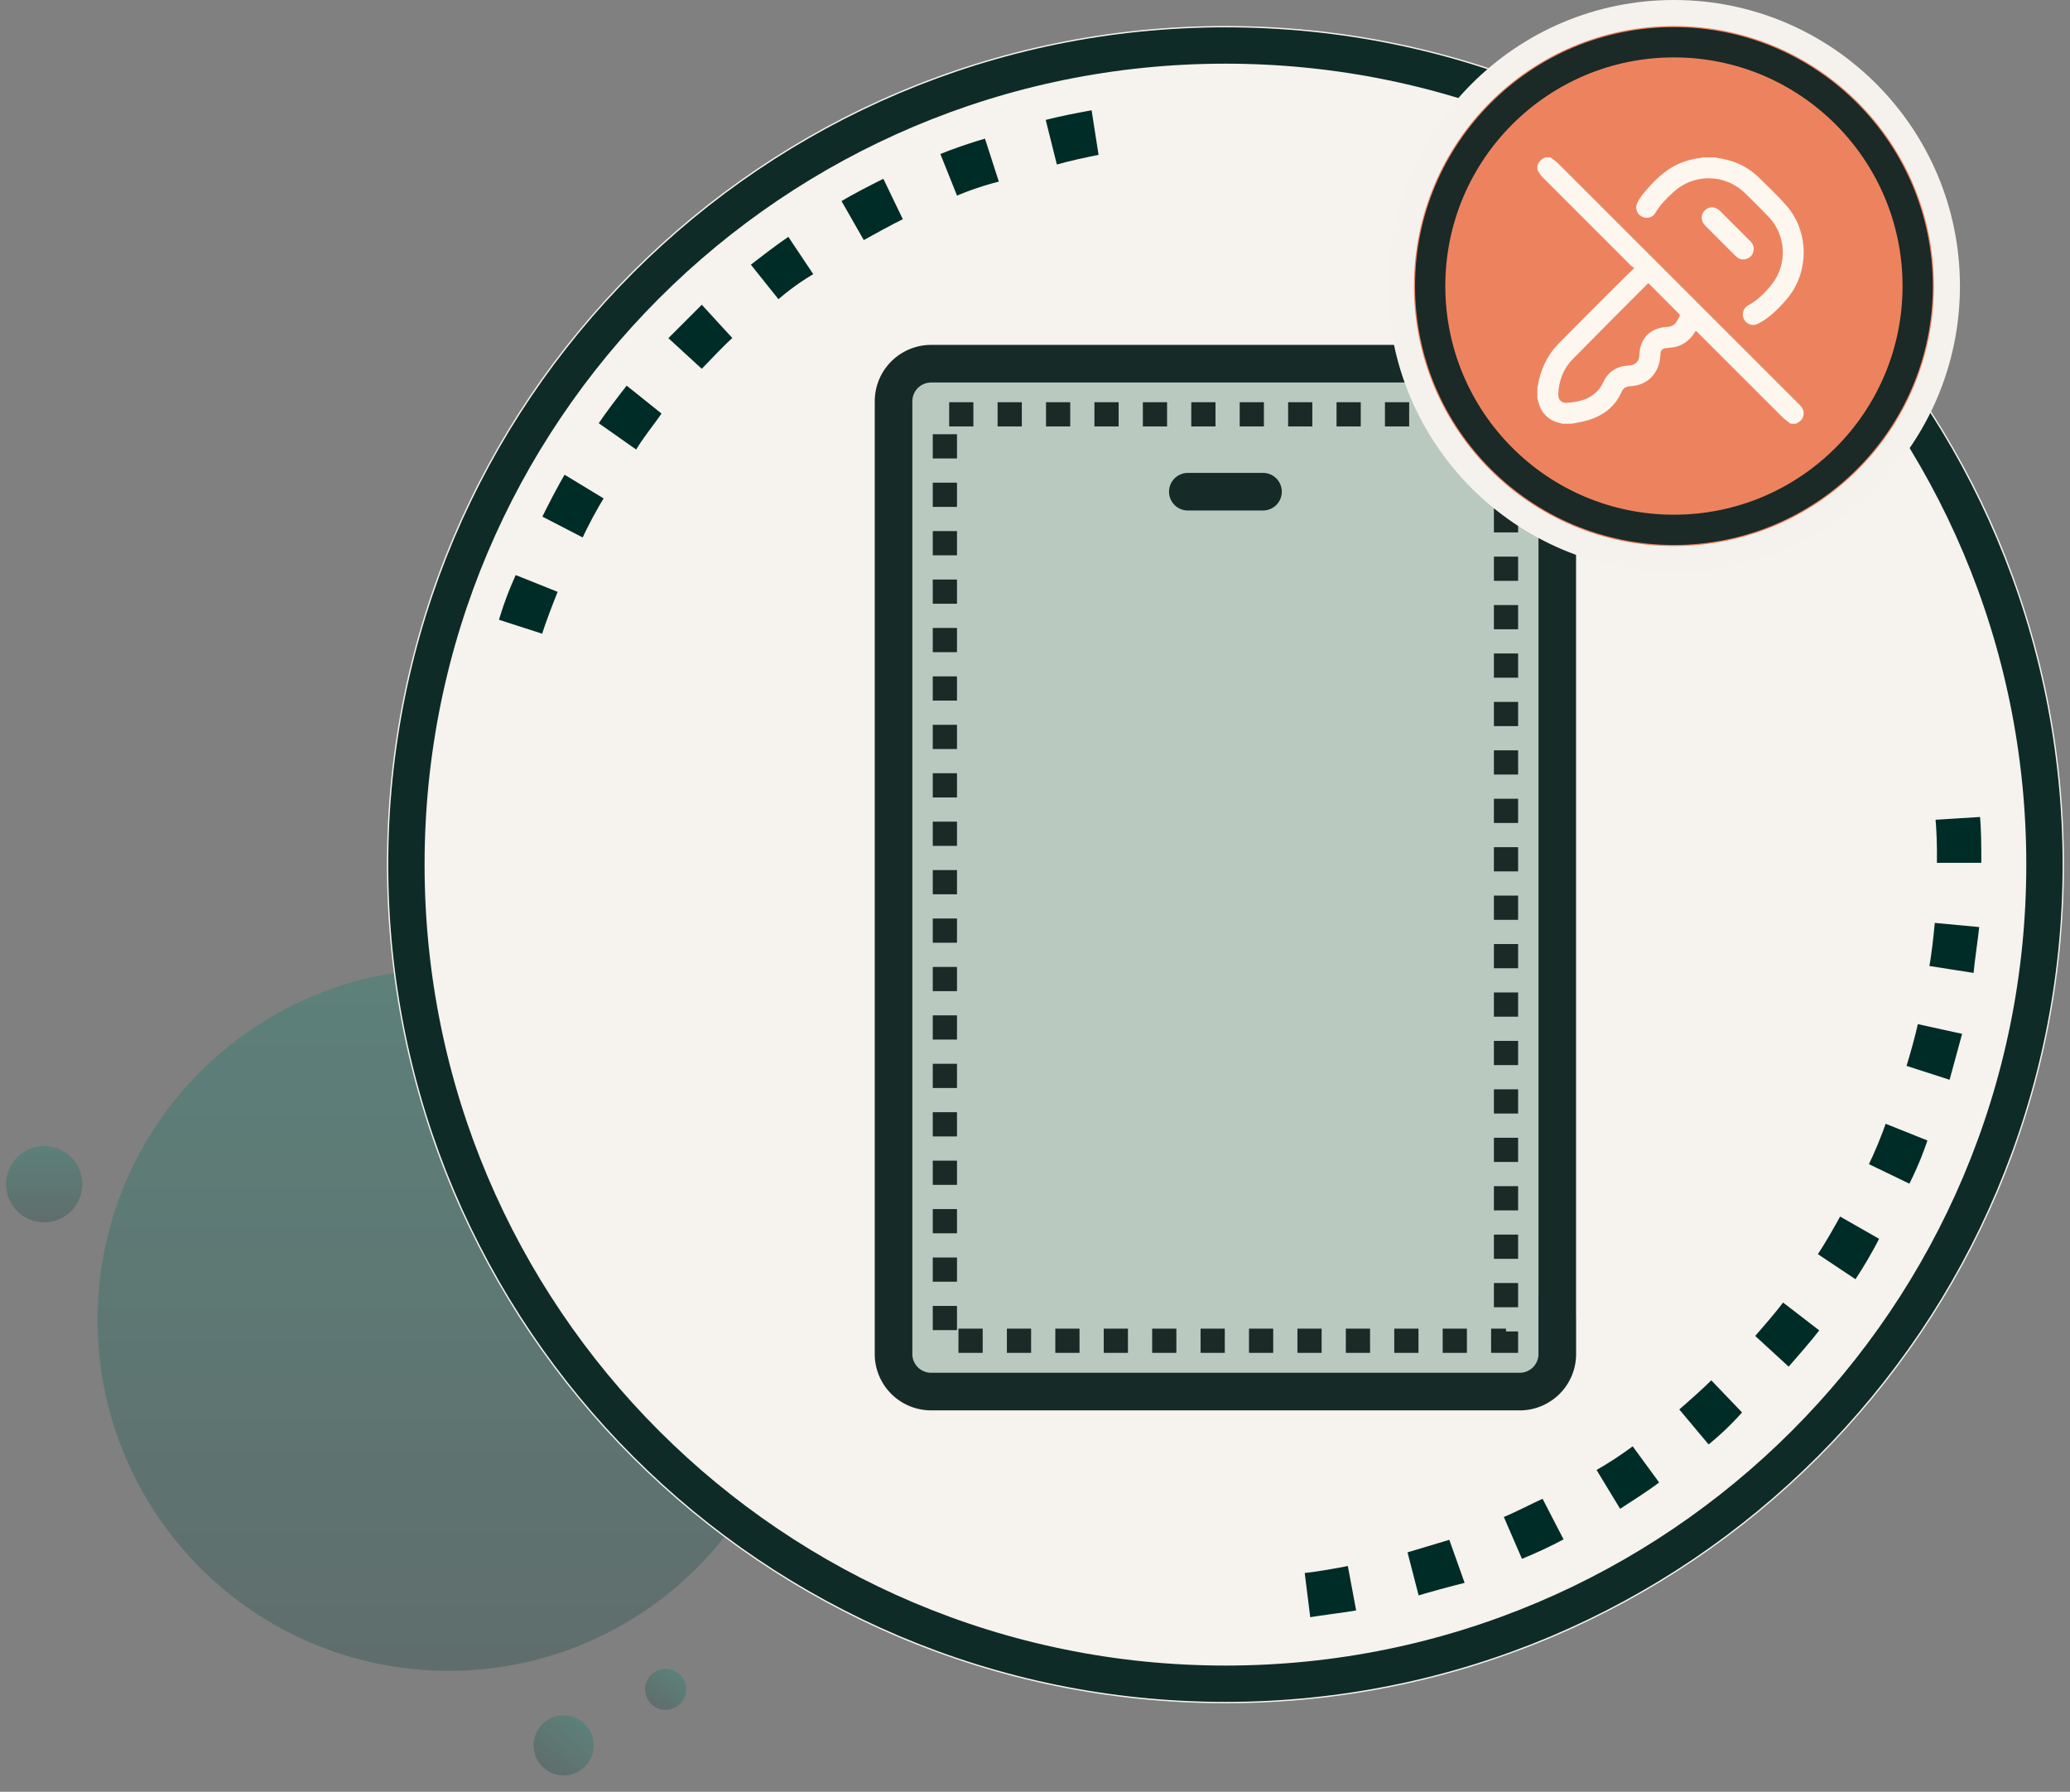 <svg width="171" height="148" viewBox="0 0 171 148" fill="none" xmlns="http://www.w3.org/2000/svg">
<rect x="0" y="0" width="171" height="148" fill="#808080" stroke="none"/>
<g opacity="0.272">
<path d="M37.055 138.011C53.068 138.011 66.048 125.031 66.048 109.018C66.048 93.006 53.068 80.025 37.055 80.025C21.043 80.025 8.062 93.006 8.062 109.018C8.062 125.031 21.043 138.011 37.055 138.011Z" fill="url(#paint0_linear_3633_3600)"/>
<path d="M44.999 146.098C45.381 146.407 45.846 146.596 46.335 146.641C46.825 146.686 47.316 146.585 47.748 146.35C48.18 146.116 48.532 145.759 48.761 145.324C48.99 144.889 49.084 144.396 49.033 143.907C48.981 143.419 48.786 142.956 48.472 142.579C48.158 142.201 47.738 141.925 47.267 141.786C46.796 141.646 46.294 141.65 45.825 141.796C45.356 141.941 44.94 142.223 44.631 142.605C44.217 143.117 44.023 143.773 44.092 144.428C44.161 145.083 44.487 145.683 44.999 146.098Z" fill="url(#paint1_linear_3633_3600)"/>
<path d="M53.922 140.853C54.182 141.064 54.5 141.193 54.834 141.224C55.168 141.255 55.503 141.186 55.798 141.026C56.093 140.866 56.333 140.622 56.489 140.325C56.646 140.029 56.71 139.692 56.675 139.359C56.641 139.025 56.508 138.709 56.293 138.452C56.079 138.194 55.793 138.005 55.471 137.91C55.15 137.814 54.807 137.816 54.487 137.916C54.167 138.015 53.883 138.207 53.672 138.467C53.389 138.817 53.256 139.265 53.303 139.712C53.35 140.159 53.572 140.57 53.922 140.853Z" fill="url(#paint2_linear_3633_3600)"/>
<path d="M3.65 100.962C4.273 100.962 4.882 100.777 5.4 100.431C5.918 100.085 6.322 99.593 6.56 99.017C6.798 98.442 6.861 97.808 6.739 97.197C6.618 96.586 6.318 96.025 5.877 95.585C5.437 95.144 4.875 94.844 4.264 94.723C3.653 94.601 3.02 94.663 2.444 94.902C1.869 95.14 1.377 95.544 1.031 96.062C0.685 96.58 0.5 97.189 0.5 97.812C0.5 98.647 0.832 99.448 1.423 100.039C2.013 100.63 2.814 100.962 3.65 100.962Z" fill="url(#paint3_linear_3633_3600)"/>
</g>
<path d="M101.231 140.685C139.487 140.685 170.5 109.672 170.5 71.416C170.5 33.16 139.487 2.147 101.231 2.147C62.975 2.147 31.963 33.16 31.963 71.416C31.963 109.672 62.975 140.685 101.231 140.685Z" fill="#F6F2ED"/>
<path d="M101.232 139.074C138.598 139.074 168.89 108.783 168.89 71.416C168.89 34.05 138.598 3.759 101.232 3.759C63.866 3.759 33.574 34.05 33.574 71.416C33.574 108.783 63.866 139.074 101.232 139.074Z" stroke="#0E2B27" stroke-width="3"/>
<path d="M107.936 133.989L107.39 129.622C108.755 129.485 110.256 129.212 111.621 128.94L112.44 133.307C110.937 133.579 109.436 133.717 107.936 133.989ZM116.943 132.215L115.85 127.985L119.944 126.756L121.448 130.987C119.809 131.396 118.307 131.806 116.943 132.215ZM125.541 129.208L123.766 125.114C125.131 124.569 126.36 123.886 127.587 123.34L129.634 127.298C128.309 128.018 126.942 128.657 125.541 129.212V129.208ZM133.726 125.118L131.406 121.297C132.638 120.603 133.822 119.828 134.95 118.977L137.543 122.521C136.322 123.48 134.957 124.299 133.726 125.118ZM141.095 119.795L138.237 116.383C139.329 115.428 140.42 114.473 141.376 113.517L144.383 116.656C143.39 117.804 142.29 118.855 141.099 119.795H141.095ZM147.783 113.381L144.507 110.374C145.463 109.281 146.418 108.19 147.237 107.098L150.781 109.828C149.835 111.061 148.741 112.289 147.786 113.381H147.783ZM153.378 106.148L149.693 103.692C150.512 102.463 151.197 101.235 151.877 100.007L155.698 102.19C155.006 103.555 154.232 104.877 153.379 106.148H153.378ZM157.882 98.232L153.925 96.321C154.553 95.037 155.101 93.715 155.564 92.363L159.658 94C159.186 95.457 158.594 96.873 157.889 98.233L157.882 98.232ZM161.294 89.634L157.064 88.269C157.473 86.904 157.883 85.539 158.156 84.175L162.522 85.131L161.294 89.634ZM163.341 80.763L158.973 80.081C159.246 78.716 159.382 77.215 159.519 75.85L163.886 76.259C163.753 77.624 163.48 79.261 163.344 80.764L163.341 80.763ZM164.023 71.62H159.656V71.206C159.679 69.931 159.633 68.656 159.52 67.385L163.887 67.112C164.024 68.477 164.024 69.842 164.024 71.206L164.023 71.62ZM45.019 52.786L40.789 51.421C41.214 49.923 41.762 48.462 42.427 47.053L46.521 48.691C45.976 50.056 45.429 51.421 45.019 52.786ZM48.295 44.87L44.337 42.823C45.019 41.458 45.702 40.093 46.521 38.73L50.342 41.049C49.583 42.28 48.898 43.556 48.295 44.87ZM52.662 37.637L48.978 35.044C49.796 33.815 50.752 32.588 51.708 31.359L55.12 34.089C54.301 35.316 53.344 36.411 52.662 37.637ZM57.985 30.95L54.709 27.943L57.985 24.667L60.992 27.943C59.896 28.902 58.94 29.994 57.985 30.95ZM64.263 25.218L61.534 21.805C62.763 20.85 63.99 19.895 65.219 19.076L67.679 22.761C66.456 23.455 65.31 24.279 64.263 25.218ZM71.223 20.302L69.04 16.481C70.405 15.662 71.77 14.977 73.134 14.297L75.045 18.261C73.68 18.939 72.452 19.622 71.223 20.302ZM78.865 16.617L77.228 12.523C78.654 11.941 80.112 11.439 81.595 11.02L82.96 15.25C81.557 15.583 80.187 16.041 78.866 16.619L78.865 16.617ZM87.054 14.024L85.962 9.656C87.465 9.247 88.969 8.974 90.466 8.7L91.148 13.068C89.784 13.344 88.419 13.617 87.054 14.027V14.024Z" fill="#002C27" stroke="#F6F2ED" stroke-width="0.7"/>
<path opacity="0.3" d="M75.792 29.598H126.664C127.291 29.598 127.892 29.847 128.335 30.29C128.778 30.733 129.027 31.334 129.027 31.96V111.216C129.027 111.843 128.778 112.444 128.335 112.887C127.892 113.33 127.291 113.579 126.664 113.579H75.792C75.166 113.579 74.565 113.33 74.122 112.887C73.679 112.444 73.43 111.843 73.43 111.216V31.96C73.43 31.334 73.679 30.733 74.122 30.29C74.565 29.847 75.166 29.598 75.792 29.598Z" fill="#2D6759"/>
<path d="M128.643 110.412C129.055 110.412 129.45 110.249 129.741 109.957C130.032 109.666 130.196 109.271 130.196 108.859V33.146C130.196 31.924 129.717 30.752 128.861 29.88C128.004 29.009 126.84 28.509 125.619 28.487H76.92C75.685 28.487 74.5 28.978 73.626 29.852C72.752 30.726 72.262 31.91 72.262 33.146V111.992C72.302 113.2 72.811 114.346 73.68 115.186C74.549 116.026 75.711 116.496 76.92 116.495H125.697C126.892 116.455 128.026 115.957 128.864 115.105C129.703 114.252 130.181 113.11 130.2 111.915V108.731C130.2 108.527 130.16 108.325 130.082 108.136C130.003 107.948 129.889 107.776 129.744 107.632C129.599 107.488 129.428 107.373 129.239 107.296C129.05 107.218 128.847 107.178 128.643 107.179L127.09 107.133V111.915C127.071 112.3 126.91 112.664 126.637 112.937C126.364 113.21 126 113.371 125.615 113.39H76.92C76.522 113.391 76.138 113.238 75.849 112.963C75.56 112.688 75.387 112.313 75.368 111.915V33.146C75.368 32.734 75.531 32.339 75.822 32.048C76.114 31.757 76.509 31.593 76.92 31.593H125.697C126.081 31.632 126.437 31.813 126.695 32.1C126.954 32.387 127.095 32.76 127.093 33.146V108.858C127.093 109.27 127.256 109.664 127.547 109.956C127.837 110.247 128.232 110.411 128.643 110.412Z" fill="#162A27"/>
<path d="M104.336 42.166C104.748 42.166 105.143 42.003 105.434 41.712C105.725 41.42 105.889 41.025 105.889 40.614C105.889 40.202 105.725 39.807 105.434 39.515C105.143 39.224 104.748 39.06 104.336 39.06H98.125C97.921 39.06 97.719 39.101 97.531 39.179C97.343 39.257 97.171 39.371 97.027 39.515C96.883 39.66 96.769 39.831 96.691 40.019C96.612 40.208 96.572 40.41 96.572 40.614C96.572 40.817 96.612 41.019 96.691 41.208C96.769 41.396 96.883 41.567 97.027 41.712C97.171 41.856 97.343 41.97 97.531 42.048C97.719 42.126 97.921 42.166 98.125 42.166H104.336Z" fill="#162A27"/>
<path d="M124.41 34.223H78.055V110.745H124.41V34.223Z" stroke="#1B2927" stroke-width="2" stroke-dasharray="2 2"/>
<path d="M138.283 47.253C151.331 47.253 161.909 36.675 161.909 23.627C161.909 10.578 151.331 0 138.283 0C125.234 0 114.656 10.578 114.656 23.627C114.656 36.675 125.234 47.253 138.283 47.253Z" fill="#F5F2ED"/>
<path d="M138.281 45.106C150.144 45.106 159.76 35.489 159.76 23.627C159.76 11.765 150.144 2.148 138.281 2.148C126.419 2.148 116.803 11.765 116.803 23.627C116.803 35.489 126.419 45.106 138.281 45.106Z" fill="#ED835E"/>
<path d="M138.281 43.764C149.402 43.764 158.417 34.748 158.417 23.627C158.417 12.507 149.402 3.491 138.281 3.491C127.16 3.491 118.145 12.507 118.145 23.627C118.145 34.748 127.16 43.764 138.281 43.764Z" stroke="#1B2927" stroke-width="2.5"/>
<g clip-path="url(#clip0_3633_3600)">
<path d="M128.074 13C128.291 13.168 128.533 13.314 128.723 13.506C135.362 20.139 142 26.774 148.636 33.412C148.811 33.588 148.966 33.77 148.994 34.028C149.037 34.425 148.844 34.758 148.477 34.929C148.435 34.95 148.395 34.977 148.354 35H147.924C147.698 34.822 147.451 34.663 147.249 34.462C144.915 32.138 142.586 29.81 140.261 27.479C140.208 27.426 140.152 27.377 140.089 27.321C140.008 27.442 139.944 27.545 139.873 27.643C139.499 28.159 139.007 28.515 138.381 28.658C138.112 28.72 137.83 28.728 137.555 28.765C137.335 28.794 137.211 28.927 137.179 29.143C137.152 29.348 137.152 29.557 137.116 29.761C136.89 31.025 135.931 31.855 134.648 31.905C134.334 31.918 134.1 32.053 133.971 32.346C133.408 33.624 132.398 34.368 131.086 34.735C130.676 34.85 130.253 34.913 129.835 35H129.019C128.989 34.983 128.957 34.97 128.924 34.96C127.953 34.747 127.333 34.168 127.083 33.2C127.056 33.098 127.025 32.996 127 32.895V31.992C127.017 31.954 127.031 31.915 127.041 31.874C127.256 30.522 127.816 29.334 128.777 28.357C130.348 26.76 131.937 25.179 133.521 23.594C133.991 23.123 134.471 22.663 135.013 22.135C134.89 22.051 134.79 22.002 134.714 21.927C132.283 19.5 129.854 17.069 127.426 14.635C127.254 14.463 127.139 14.234 127.001 14.031V13.688C127.107 13.357 127.333 13.138 127.645 13H128.074ZM136.174 23.39C136.149 23.407 136.124 23.425 136.101 23.444C134.036 25.519 131.962 27.584 129.912 29.673C129.13 30.47 128.768 31.471 128.727 32.585C128.711 33.02 129.01 33.308 129.442 33.273C129.755 33.252 130.067 33.21 130.375 33.147C131.319 32.939 132.035 32.452 132.46 31.538C132.866 30.666 133.608 30.233 134.566 30.191C135.071 30.169 135.41 29.847 135.423 29.365C135.458 27.933 136.341 27.058 137.768 27C137.981 26.99 138.183 26.907 138.342 26.767C138.524 26.588 138.629 26.331 138.758 26.101C138.778 26.064 138.749 25.973 138.713 25.937C137.871 25.088 137.025 24.246 136.174 23.39Z" fill="#FDF7F0"/>
<path d="M141.649 13C142.004 13.071 142.364 13.126 142.715 13.215C143.692 13.459 144.586 13.961 145.302 14.668C146.073 15.425 146.864 16.168 147.573 16.981C149.503 19.195 149.467 22.613 147.516 24.808C146.859 25.547 146.168 26.254 145.272 26.718C144.959 26.88 144.653 26.886 144.358 26.694C144.234 26.612 144.133 26.499 144.065 26.366C143.998 26.234 143.966 26.086 143.972 25.938C143.979 25.789 144.023 25.645 144.102 25.519C144.181 25.392 144.291 25.289 144.422 25.217C145.225 24.782 145.856 24.144 146.404 23.436C147.683 21.787 147.538 19.392 146.089 17.892C145.442 17.222 144.784 16.564 144.115 15.917C143.33 15.164 142.288 14.737 141.199 14.724C140.111 14.712 139.058 15.114 138.257 15.849C137.689 16.372 137.135 16.91 136.743 17.593C136.513 17.997 135.992 18.103 135.595 17.873C135.403 17.764 135.261 17.585 135.199 17.374C135.136 17.163 135.159 16.936 135.262 16.741C135.391 16.486 135.547 16.245 135.726 16.022C136.587 14.99 137.505 14.016 138.783 13.486C139.328 13.252 139.907 13.103 140.498 13.044C140.553 13.034 140.609 13.021 140.662 13.003L141.649 13Z" fill="#FDF7F0"/>
<path d="M144.873 20.579C144.856 20.939 144.69 21.209 144.357 21.351C144.007 21.502 143.678 21.439 143.407 21.174C142.91 20.689 142.423 20.194 141.933 19.703C141.578 19.349 141.222 18.996 140.87 18.64C140.491 18.257 140.475 17.73 140.828 17.38C141.181 17.029 141.709 17.043 142.091 17.424C142.922 18.252 143.752 19.081 144.581 19.913C144.767 20.094 144.882 20.306 144.873 20.579Z" fill="#FDF7F0"/>
</g>
<defs>
<linearGradient id="paint0_linear_3633_3600" x1="37.055" y1="80.025" x2="37.055" y2="138.011" gradientUnits="userSpaceOnUse">
<stop stop-color="#00836A"/>
<stop offset="1" stop-color="#073E39"/>
</linearGradient>
<linearGradient id="paint1_linear_3633_3600" x1="48.126" y1="142.237" x2="44.999" y2="146.098" gradientUnits="userSpaceOnUse">
<stop stop-color="#00836A"/>
<stop offset="1" stop-color="#073E39"/>
</linearGradient>
<linearGradient id="paint2_linear_3633_3600" x1="56.056" y1="138.218" x2="53.922" y2="140.853" gradientUnits="userSpaceOnUse">
<stop stop-color="#00836A"/>
<stop offset="1" stop-color="#073E39"/>
</linearGradient>
<linearGradient id="paint3_linear_3633_3600" x1="3.65" y1="94.662" x2="3.65" y2="100.962" gradientUnits="userSpaceOnUse">
<stop stop-color="#00836A"/>
<stop offset="1" stop-color="#073E39"/>
</linearGradient>
<clipPath id="clip0_3633_3600">
<rect width="22" height="22" fill="white" transform="translate(127 13)"/>
</clipPath>
</defs>
</svg>
